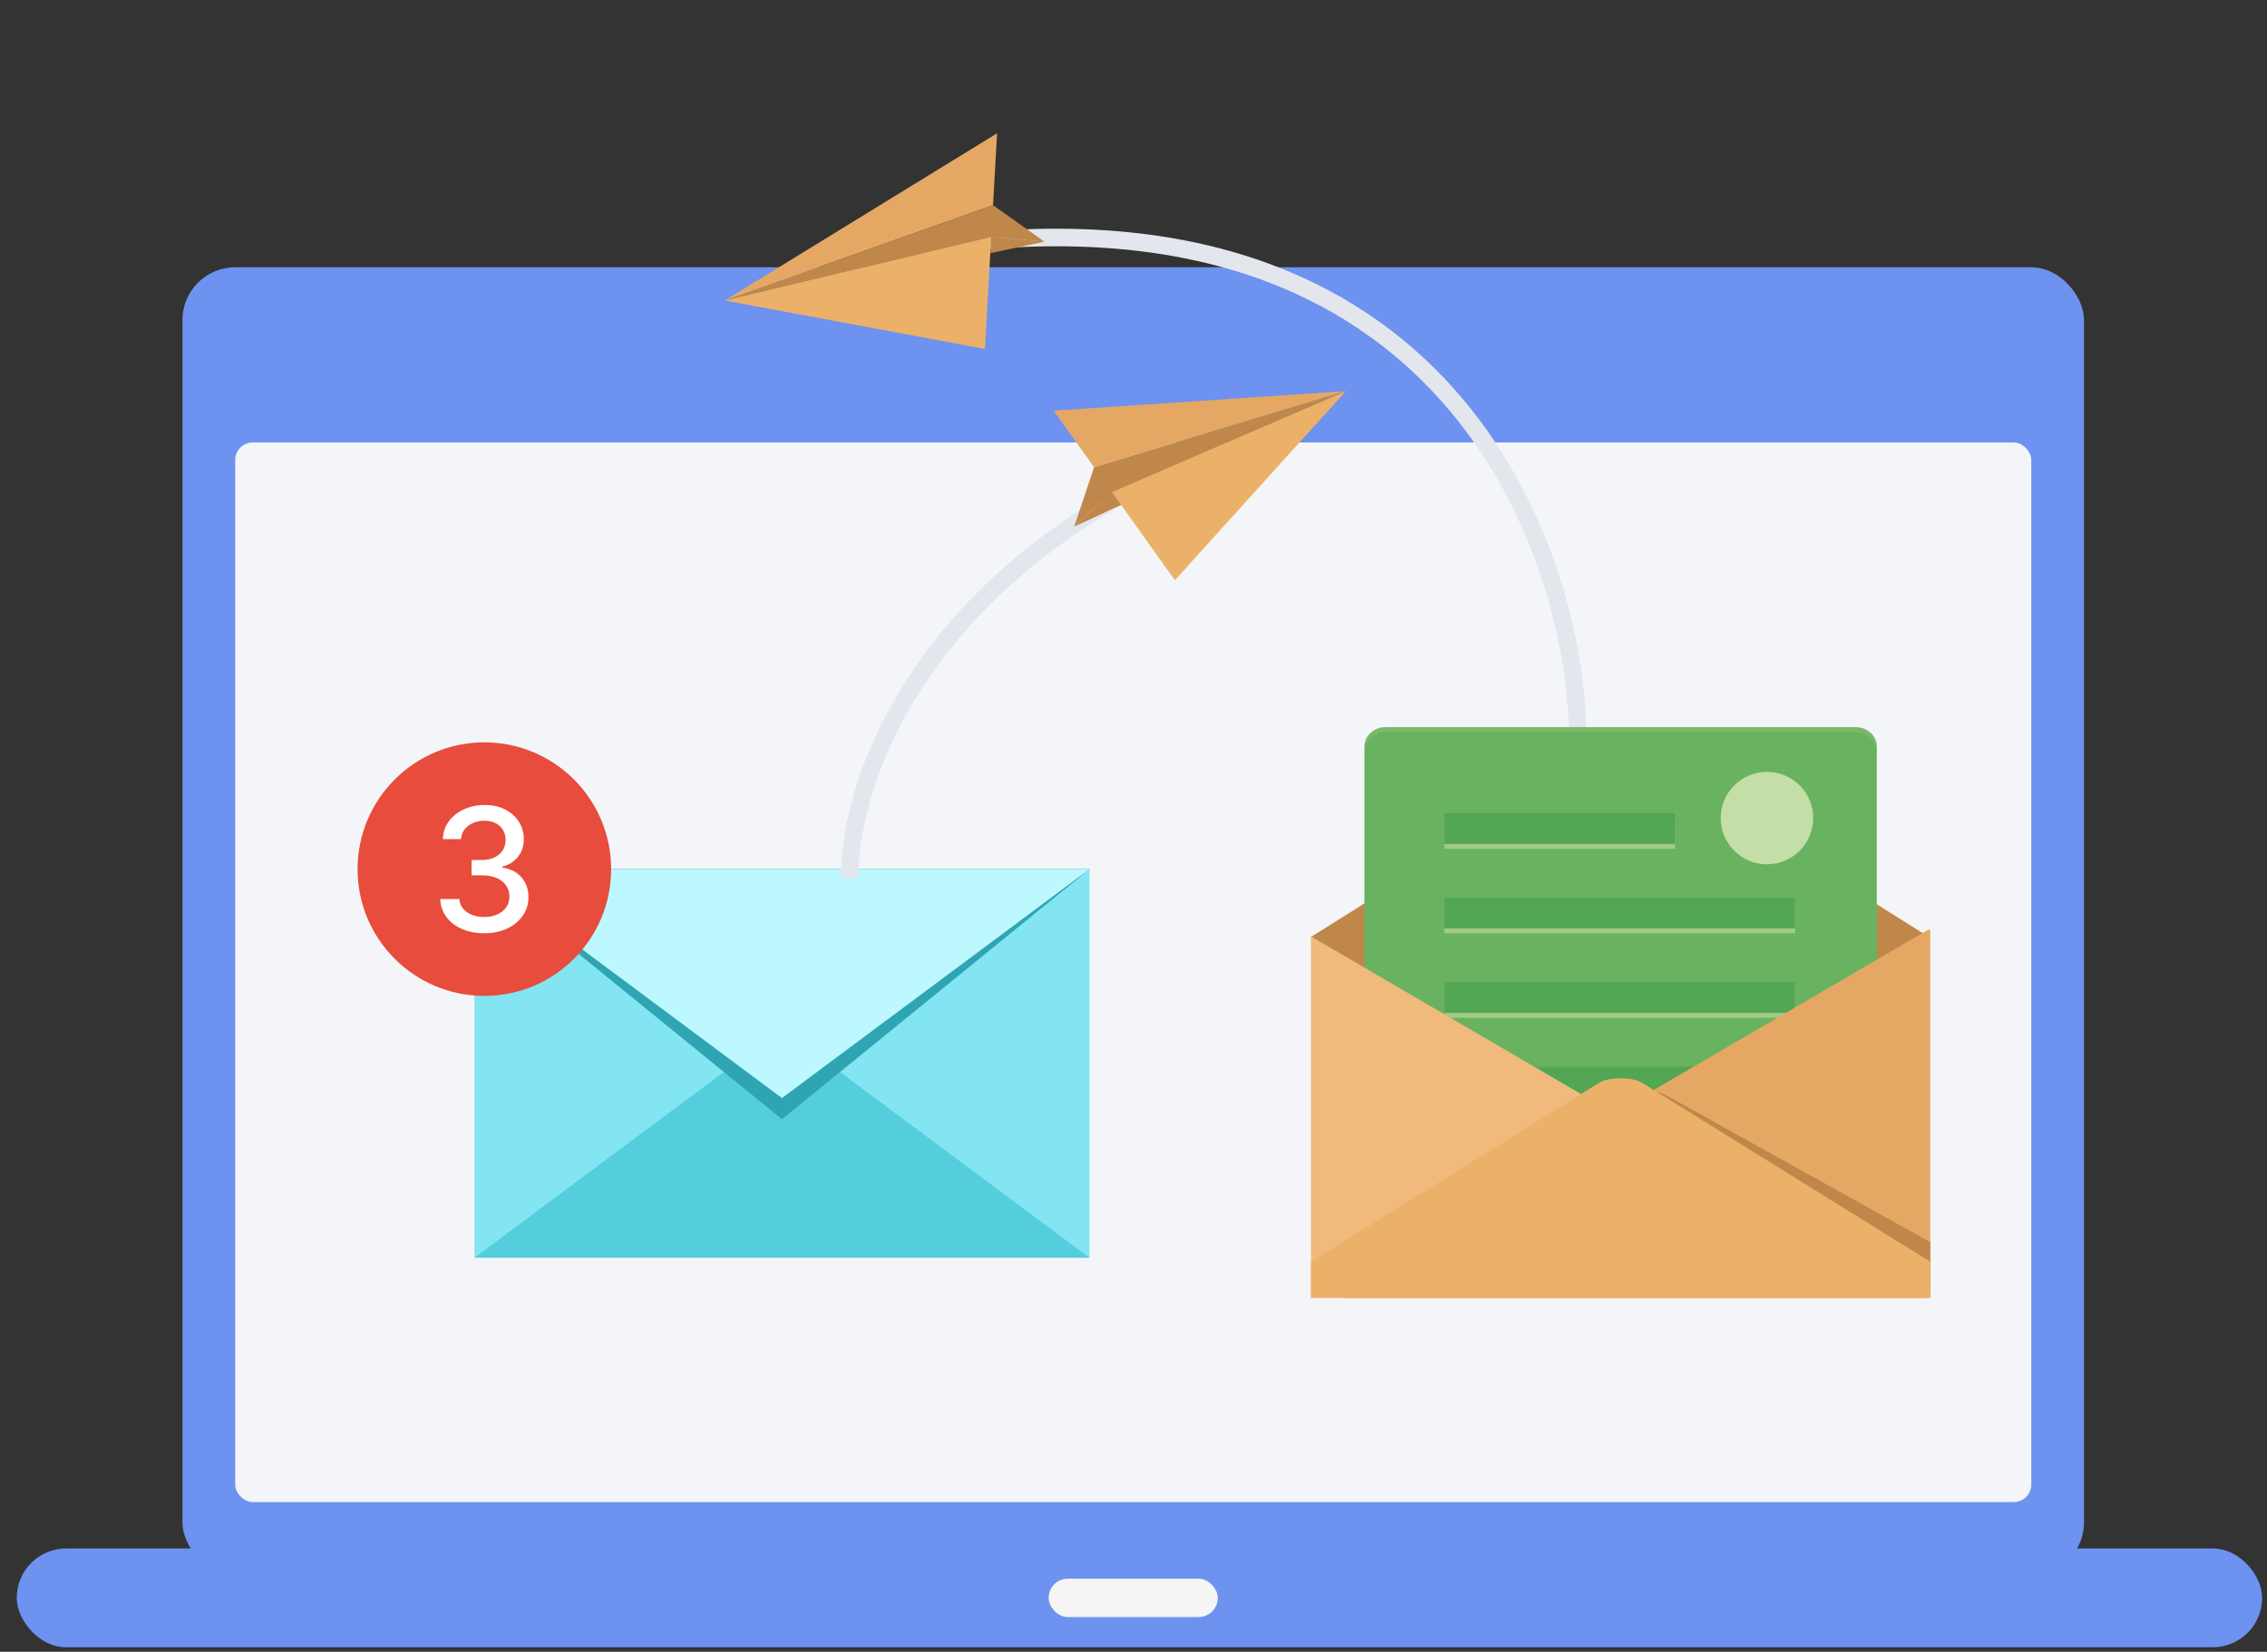 <svg width="129" height="94" viewBox="0 0 129 94" fill="none" xmlns="http://www.w3.org/2000/svg">
<rect x="0" y="0" width="129" height="94" fill="#333333" stroke="none"/>
<rect x="10.382" y="15.21" width="108.204" height="74.433" rx="3" fill="#6D92F0"/>
<rect x="13.382" y="25.182" width="102.205" height="60.301" rx="1" fill="#F4F5F8"/>
<rect x="0.953" y="88.124" width="127.771" height="5.621" rx="2.81" fill="#6D92F0"/>
<rect x="59.671" y="89.843" width="9.625" height="2.182" rx="1.091" fill="#F5F5F5"/>
<path d="M61.995 49.462H26.995V71.576H61.995V49.462Z" fill="#83E5F2"/>
<path d="M44.495 58.547L61.995 71.576H26.995L44.495 58.547Z" fill="#54CEDD"/>
<path d="M44.495 63.695L26.995 49.462H61.995L44.495 63.695Z" fill="#2FA5B4"/>
<path d="M44.495 62.49L26.995 49.462H61.995L44.495 62.49Z" fill="#BDF8FE"/>
<circle cx="27.561" cy="49.462" r="7.214" fill="#E74C3C"/>
<path d="M27.559 53.111C27.082 53.111 26.657 53.029 26.282 52.865C25.91 52.701 25.615 52.473 25.397 52.182C25.182 51.888 25.067 51.548 25.05 51.162H26.14C26.154 51.372 26.224 51.555 26.351 51.71C26.481 51.862 26.65 51.98 26.858 52.064C27.066 52.147 27.297 52.188 27.552 52.188C27.832 52.188 28.079 52.14 28.294 52.043C28.512 51.946 28.681 51.81 28.804 51.637C28.927 51.461 28.988 51.259 28.988 51.03C28.988 50.792 28.927 50.582 28.804 50.402C28.684 50.219 28.507 50.076 28.273 49.972C28.042 49.868 27.762 49.816 27.434 49.816H26.834V48.941H27.434C27.697 48.941 27.929 48.894 28.128 48.799C28.329 48.704 28.486 48.573 28.599 48.404C28.713 48.233 28.769 48.033 28.769 47.804C28.769 47.584 28.72 47.393 28.62 47.231C28.523 47.067 28.384 46.939 28.204 46.846C28.026 46.754 27.815 46.707 27.573 46.707C27.341 46.707 27.125 46.75 26.924 46.836C26.725 46.919 26.563 47.039 26.438 47.197C26.313 47.352 26.246 47.538 26.237 47.755H25.2C25.211 47.371 25.325 47.033 25.54 46.742C25.757 46.451 26.044 46.223 26.4 46.059C26.756 45.895 27.152 45.812 27.586 45.812C28.042 45.812 28.435 45.901 28.766 46.08C29.099 46.255 29.356 46.49 29.536 46.784C29.719 47.077 29.809 47.399 29.807 47.748C29.809 48.146 29.698 48.484 29.474 48.761C29.252 49.039 28.956 49.225 28.585 49.32V49.375C29.057 49.447 29.423 49.634 29.682 49.937C29.943 50.24 30.073 50.616 30.07 51.065C30.073 51.455 29.964 51.806 29.744 52.116C29.527 52.426 29.23 52.67 28.853 52.848C28.476 53.023 28.044 53.111 27.559 53.111Z" fill="white"/>
<path d="M48.362 49.95C48.247 45.175 51.707 33.863 66.465 26.805M89.766 41.812C89.766 33.152 83.852 11.183 55.758 13.718" stroke="#E3E7ED"/>
<path d="M76.589 22.256L66.855 33.019L63.259 27.984L76.589 22.256Z" fill="#ECB168"/>
<path d="M76.589 22.256L62.257 26.588L59.959 23.373L76.589 22.256Z" fill="#E5A864"/>
<path d="M62.257 26.588L61.126 29.972L63.292 28.002L76.589 22.256L62.257 26.588Z" fill="#C0874A"/>
<path d="M61.126 29.972L63.79 28.732L63.285 27.998L61.126 29.972Z" fill="#C0874A"/>
<path d="M41.241 17.101L56.047 19.86L56.404 13.456L41.241 17.101Z" fill="#ECB168"/>
<path d="M41.241 17.101L56.507 11.678L56.737 7.586L41.241 17.101Z" fill="#E5A864"/>
<path d="M56.507 11.678L59.438 13.755L56.385 13.491L41.241 17.101L56.507 11.678Z" fill="#C0874A"/>
<path d="M59.438 13.755L56.354 14.405L56.389 13.484L59.438 13.755Z" fill="#C0874A"/>
<path d="M109.799 53.349L109.186 53.735L106.136 55.651L93.067 63.852L92.903 63.96L92.867 63.982L92.202 64.401L92.178 64.412L91.63 64.069L91.53 64.004L79.151 56.233L78.309 55.705L74.599 53.376L74.557 53.349L78.309 50.992L91.754 42.552H92.602L106.136 51.047L106.583 51.33L109.799 53.349Z" fill="#C0874A"/>
<path d="M106.798 42.488V68.941C106.798 69.548 106.255 70.043 105.583 70.043H78.85C78.183 70.043 77.64 69.548 77.64 68.941V42.488C77.64 41.876 78.183 41.381 78.85 41.381H105.583C106.255 41.381 106.798 41.876 106.798 42.488Z" fill="#69B25F"/>
<path d="M95.32 46.557H82.192V48.306H95.32V46.557Z" fill="#A2CC86"/>
<path d="M95.32 46.28H82.192V48.029H95.32V46.28Z" fill="#53A654"/>
<path d="M102.142 56.175H82.192V57.924H102.142V56.175Z" fill="#A2CC86"/>
<path d="M102.142 55.899H82.192V57.648H102.142V55.899Z" fill="#53A654"/>
<path d="M102.142 60.985H82.192V62.734H102.142V60.985Z" fill="#A2CC86"/>
<path d="M102.142 60.709H82.192V62.458H102.142V60.709Z" fill="#53A654"/>
<path d="M102.142 51.366H82.192V53.115H102.142V51.366Z" fill="#A2CC86"/>
<path d="M102.142 51.09H82.192V52.839H102.142V51.09Z" fill="#53A654"/>
<path d="M92.219 63.579L92.013 63.7L88.026 66.028L87.537 66.317L75.411 73.397L74.599 73.867V53.291L79.481 56.14L91.554 63.189L91.648 63.245L92.202 63.569L92.219 63.579Z" fill="#F0BA7D"/>
<path d="M109.719 52.91C109.785 52.871 109.84 52.902 109.84 52.98V73.279C109.84 73.357 109.839 73.419 109.837 73.418C109.836 73.416 109.828 73.41 109.82 73.405C109.811 73.399 109.799 73.391 109.793 73.387C109.787 73.383 109.78 73.38 109.778 73.38C109.777 73.38 109.721 73.348 109.654 73.309L92.853 63.502C92.787 63.462 92.677 63.398 92.611 63.359L92.553 63.325C92.486 63.285 92.384 63.225 92.325 63.19C92.267 63.155 92.274 63.095 92.341 63.056L92.769 62.808C92.836 62.769 92.895 62.735 92.9 62.732C92.904 62.729 92.912 62.725 92.917 62.722C92.922 62.719 92.981 62.685 93.048 62.646L93.423 62.428C93.49 62.389 93.599 62.326 93.666 62.286L109.719 52.91Z" fill="#E5A864"/>
<path opacity="0.68" d="M100.547 49.188C102 49.188 103.178 48.01 103.178 46.557C103.178 45.103 102 43.925 100.547 43.925C99.094 43.925 97.915 45.103 97.915 46.557C97.915 48.01 99.094 49.188 100.547 49.188Z" fill="#EEF3CA"/>
<path d="M109.84 70.686V73.843H109.805L109.298 73.866H76.465L76.442 73.377C77.037 72.971 77.826 72.423 78.338 72.076L78.409 72.029L80.129 70.845L82.814 68.99L83.591 68.454L91.748 62.83L92.296 62.447C92.425 62.364 92.573 62.294 92.732 62.247C92.92 62.182 93.126 62.141 93.332 62.123C93.403 62.117 93.468 62.111 93.538 62.117C93.609 62.105 93.68 62.105 93.751 62.105C93.939 62.099 94.122 62.117 94.298 62.152C94.487 62.188 94.657 62.247 94.811 62.329L100.994 65.769L104.051 67.47L104.846 67.912L107.726 69.514L109.622 70.568C109.675 70.598 109.734 70.627 109.793 70.662C109.805 70.668 109.822 70.68 109.84 70.686Z" fill="#C0874A"/>
<path d="M109.84 71.799V73.866H74.599V71.799C75.217 71.422 76.03 70.91 76.56 70.592L76.63 70.545L78.403 69.444L81.177 67.724L81.978 67.223L90.394 61.999L90.959 61.646C91.254 61.469 91.636 61.381 92.013 61.375C92.084 61.369 92.149 61.369 92.219 61.375C92.29 61.369 92.361 61.369 92.431 61.375C92.596 61.375 92.755 61.393 92.909 61.428C93.121 61.469 93.315 61.546 93.48 61.646L94.299 62.153L99.493 65.38L102.461 67.223L103.233 67.706L106.036 69.444L107.879 70.592C107.932 70.622 107.985 70.651 108.044 70.686C108.421 70.928 108.904 71.228 109.357 71.505C109.522 71.611 109.687 71.711 109.84 71.799Z" fill="#ECB168"/>
<path opacity="0.2" d="M106.795 42.488V42.783C106.795 42.17 106.254 41.676 105.582 41.676H78.851C78.185 41.676 77.638 42.17 77.638 42.783V42.488C77.637 41.876 78.185 41.381 78.851 41.381H105.582C106.254 41.381 106.795 41.876 106.795 42.488Z" fill="#BADB9E"/>
</svg>
